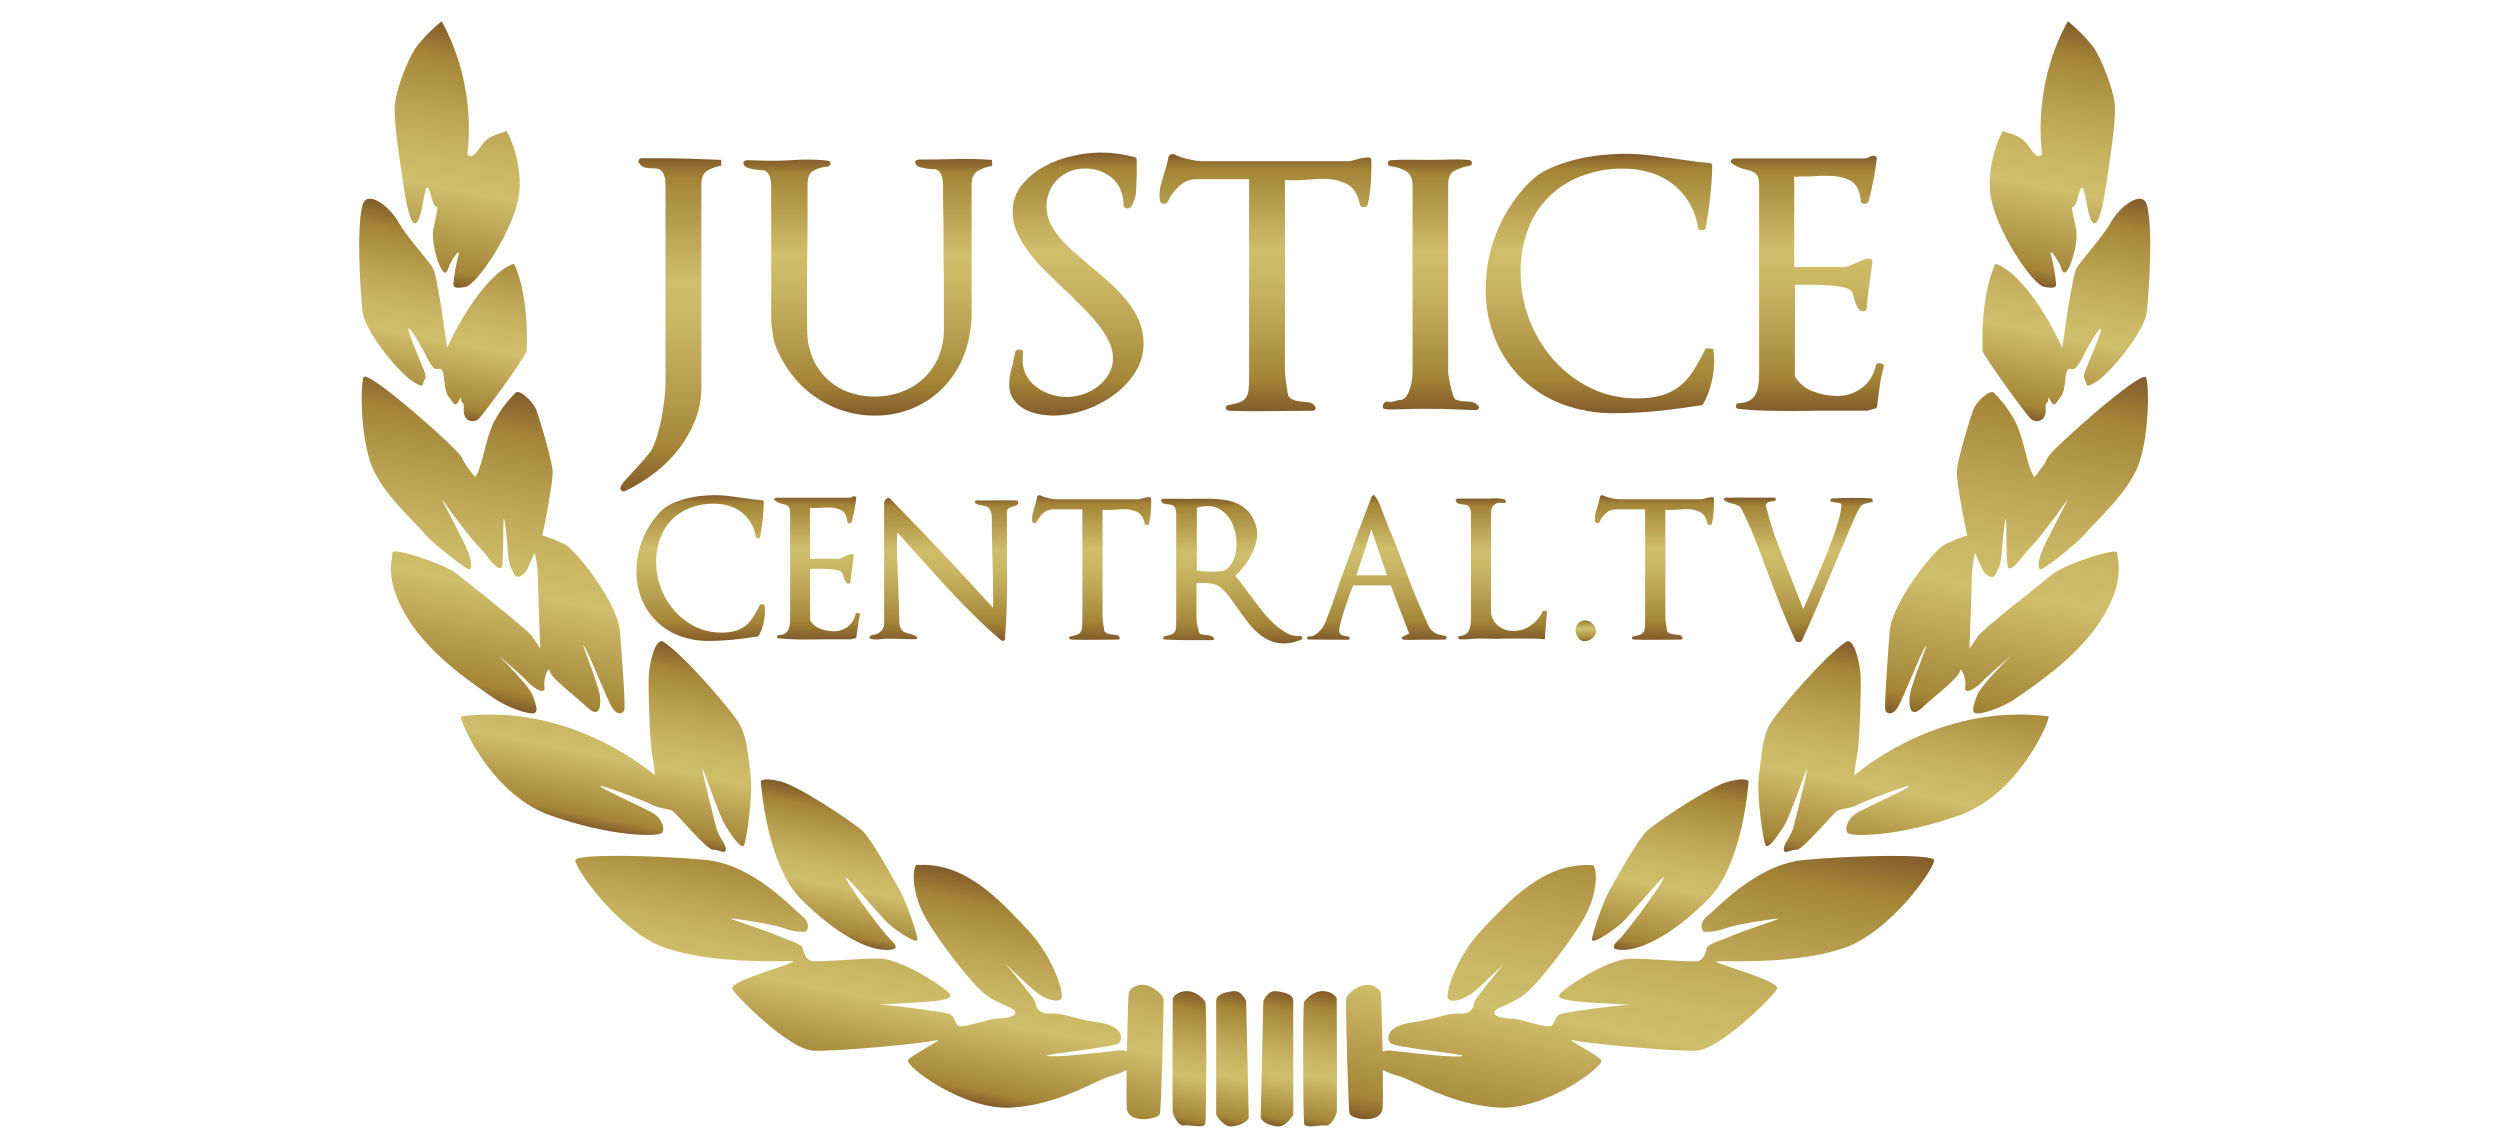 <svg width="201" height="91" viewBox="0 0 201 91" fill="none" xmlns="http://www.w3.org/2000/svg">
<path d="M56.839 13.738C56.539 13.93 56.39 14.307 56.39 14.869V31.094C56.395 32.008 56.229 32.914 55.899 33.767C55.571 34.602 55.126 35.387 54.577 36.098C54.017 36.819 53.366 37.466 52.64 38.02C51.913 38.576 51.132 39.058 50.31 39.46C50.259 39.495 50.199 39.512 50.137 39.51C50.076 39.508 50.017 39.486 49.969 39.447C49.922 39.417 49.889 39.371 49.877 39.317C49.864 39.263 49.873 39.207 49.901 39.159C49.937 39.015 50.087 38.799 50.35 38.519C50.614 38.238 50.9 37.922 51.214 37.578C51.433 37.341 51.646 37.092 51.87 36.828C52.093 36.565 52.251 36.36 52.361 36.215C52.553 35.85 52.708 35.466 52.823 35.07C52.973 34.577 53.096 34.076 53.191 33.569C53.287 33.042 53.365 32.533 53.423 32.043C53.473 31.636 53.5 31.226 53.505 30.816V14.9C53.515 14.642 53.483 14.384 53.409 14.136C53.363 13.985 53.284 13.845 53.178 13.727C53.094 13.64 52.984 13.583 52.865 13.563C52.742 13.545 52.619 13.536 52.496 13.536C52.28 13.539 52.065 13.516 51.855 13.468C51.755 13.442 51.661 13.395 51.58 13.332C51.498 13.269 51.429 13.19 51.379 13.1C51.352 13.062 51.337 13.018 51.334 12.973C51.332 12.927 51.342 12.882 51.364 12.842C51.396 12.797 51.44 12.761 51.491 12.739C51.541 12.717 51.597 12.71 51.652 12.718H52.928C53.765 12.718 54.605 12.732 55.449 12.76C56.293 12.788 57.134 12.819 57.972 12.855L58 13.319C57.59 13.384 57.196 13.527 56.839 13.738Z" fill="url(#paint0_linear_2048_37948)"/>
<path d="M78.596 13.756C78.278 13.956 78.119 14.319 78.118 14.846V25.152C78.126 26.248 77.942 27.337 77.574 28.369C77.228 29.337 76.696 30.226 76.005 30.987C75.313 31.74 74.474 32.343 73.539 32.758C72.516 33.207 71.409 33.43 70.293 33.413C69.408 33.417 68.528 33.274 67.689 32.99C66.051 32.44 64.619 31.404 63.584 30.019C63.059 29.325 62.637 28.558 62.33 27.743C62.279 27.62 62.242 27.492 62.22 27.361C62.184 27.18 62.153 26.988 62.125 26.785C62.098 26.582 62.071 26.399 62.043 26.227C62.021 26.105 62.008 25.982 62.003 25.858V15.035C62.004 14.758 61.968 14.483 61.894 14.217C61.864 14.099 61.807 13.99 61.726 13.9C61.645 13.809 61.544 13.74 61.43 13.698C61.377 13.681 61.322 13.676 61.267 13.685C61.185 13.693 61.102 13.688 61.021 13.671C60.754 13.651 60.489 13.606 60.23 13.534C59.958 13.462 59.798 13.325 59.767 13.125C59.758 13.091 59.761 13.054 59.776 13.022C59.791 12.99 59.817 12.964 59.849 12.948C59.922 12.903 60.007 12.879 60.093 12.88L61.13 12.908C62.021 12.944 62.913 12.931 63.801 12.867C64.701 12.803 65.604 12.817 66.501 12.908C66.683 12.927 66.774 13.007 66.774 13.153C66.774 13.298 66.683 13.38 66.501 13.399C66.096 13.428 65.702 13.55 65.35 13.753C65.061 13.935 64.928 14.299 64.928 14.843V17.771C64.928 18.731 64.918 19.703 64.9 20.688C64.882 21.673 64.877 22.646 64.886 23.606C64.894 24.566 64.899 25.538 64.9 26.523C64.89 27.277 65.03 28.025 65.312 28.723C65.571 29.358 65.955 29.933 66.442 30.414C66.933 30.893 67.518 31.264 68.16 31.504C69.57 32.019 71.117 32.015 72.524 31.491C73.181 31.243 73.783 30.868 74.295 30.387C74.802 29.903 75.202 29.318 75.467 28.669C75.757 27.96 75.9 27.2 75.89 26.434V23.544C75.89 22.599 75.881 21.645 75.863 20.681V19.317C75.863 18.828 75.858 18.332 75.849 17.831C75.839 17.33 75.831 16.835 75.824 16.347V14.956C75.826 14.679 75.789 14.404 75.715 14.138C75.686 14.02 75.629 13.911 75.548 13.82C75.467 13.73 75.365 13.661 75.251 13.619C75.198 13.602 75.143 13.598 75.088 13.606C75.006 13.614 74.923 13.609 74.842 13.592C74.576 13.572 74.311 13.531 74.052 13.469C73.779 13.406 73.619 13.275 73.588 13.075C73.579 13.04 73.582 13.004 73.597 12.971C73.612 12.938 73.638 12.912 73.67 12.896C73.744 12.851 73.829 12.827 73.916 12.829C74.897 12.829 75.869 12.815 76.832 12.788C77.805 12.761 78.779 12.784 79.75 12.856L79.777 13.347C79.359 13.401 78.957 13.54 78.596 13.756Z" fill="url(#paint1_linear_2048_37948)"/>
<path d="M91.247 29.977C90.78 30.69 90.183 31.31 89.487 31.804C88.771 32.316 87.981 32.716 87.143 32.989C86.355 33.26 85.528 33.403 84.695 33.412C84.292 33.41 83.891 33.369 83.496 33.29C83.093 33.215 82.704 33.077 82.344 32.881C81.999 32.693 81.703 32.426 81.48 32.103C81.245 31.748 81.126 31.329 81.14 30.904C81.138 30.629 81.166 30.355 81.222 30.086C81.276 29.831 81.34 29.578 81.412 29.323C81.448 29.123 81.484 28.937 81.521 28.764C81.559 28.591 81.593 28.433 81.631 28.286C81.638 28.254 81.653 28.224 81.674 28.199C81.696 28.174 81.723 28.154 81.753 28.142C81.818 28.114 81.887 28.101 81.958 28.102C82.034 28.098 82.109 28.117 82.175 28.156C82.202 28.174 82.223 28.198 82.238 28.227C82.252 28.255 82.259 28.287 82.257 28.319L82.23 28.751C82.187 29.204 82.267 29.661 82.462 30.073C82.651 30.462 82.926 30.803 83.267 31.07C83.618 31.345 84.014 31.557 84.439 31.696C84.878 31.842 85.338 31.915 85.801 31.913C86.693 31.903 87.558 31.607 88.269 31.07C88.62 30.8 88.916 30.467 89.142 30.087C89.37 29.699 89.487 29.256 89.482 28.806C89.478 28.332 89.366 27.866 89.155 27.442C88.918 26.961 88.628 26.509 88.291 26.093C87.912 25.621 87.507 25.17 87.077 24.744L85.687 23.352V23.386C85.158 22.878 84.635 22.369 84.119 21.859C83.623 21.376 83.162 20.856 82.742 20.305C82.362 19.811 82.037 19.276 81.775 18.71C81.535 18.189 81.414 17.622 81.418 17.05C81.396 16.267 81.651 15.503 82.138 14.89C82.629 14.282 83.236 13.777 83.923 13.403C84.641 13.007 85.412 12.716 86.213 12.54C86.955 12.367 87.714 12.275 88.477 12.266C89.388 12.259 90.296 12.379 91.175 12.622C91.236 12.628 91.291 12.656 91.332 12.701C91.373 12.747 91.395 12.806 91.394 12.866V13.848C91.394 14.338 91.375 14.844 91.339 15.36C91.322 15.825 91.172 16.275 90.907 16.657C90.861 16.701 90.804 16.733 90.742 16.747C90.679 16.762 90.614 16.759 90.553 16.738C90.409 16.701 90.334 16.62 90.334 16.492C90.34 16.072 90.261 15.655 90.102 15.265C89.953 14.91 89.725 14.593 89.436 14.338C89.142 14.084 88.805 13.885 88.441 13.752C88.051 13.613 87.64 13.544 87.227 13.547C86.821 13.545 86.418 13.62 86.04 13.766C85.674 13.907 85.341 14.12 85.059 14.393C84.762 14.681 84.527 15.027 84.37 15.41C84.212 15.793 84.135 16.204 84.144 16.618C84.142 17.08 84.245 17.537 84.445 17.954C84.657 18.392 84.927 18.8 85.248 19.166C85.6 19.572 85.983 19.951 86.393 20.298C86.821 20.662 87.253 21.035 87.689 21.416C88.216 21.852 88.734 22.298 89.243 22.752C89.736 23.191 90.192 23.669 90.606 24.183C90.997 24.67 91.323 25.206 91.574 25.777C91.821 26.355 91.946 26.977 91.941 27.605C91.95 28.447 91.708 29.272 91.247 29.977Z" fill="url(#paint2_linear_2048_37948)"/>
<path d="M110.194 14.995C110.15 15.486 110.073 15.974 109.962 16.454C109.926 16.582 109.818 16.646 109.635 16.646C109.571 16.656 109.505 16.642 109.45 16.606C109.394 16.571 109.354 16.517 109.336 16.454C109.172 15.619 108.822 15.065 108.286 14.791C107.678 14.503 107.009 14.363 106.336 14.382C106.136 14.382 105.955 14.382 105.791 14.396C105.626 14.411 105.455 14.419 105.274 14.437C105.092 14.454 104.922 14.468 104.713 14.478C104.505 14.489 104.328 14.491 104.182 14.491H103.718C103.582 14.492 103.445 14.483 103.309 14.464V29.95C103.309 30.005 103.324 30.137 103.351 30.346C103.379 30.555 103.406 30.768 103.433 30.987C103.461 31.206 103.491 31.404 103.528 31.586C103.543 31.688 103.572 31.788 103.616 31.882C103.761 32.043 103.951 32.157 104.161 32.209C104.342 32.246 104.515 32.273 104.679 32.291C104.898 32.304 105.117 32.331 105.333 32.372C105.422 32.39 105.505 32.429 105.576 32.486C105.648 32.543 105.704 32.616 105.742 32.699C105.768 32.731 105.783 32.773 105.783 32.815C105.783 32.857 105.768 32.898 105.742 32.931C105.706 32.966 105.664 32.993 105.616 33.01C105.569 33.026 105.519 33.032 105.469 33.027C104.361 33.027 103.257 33.036 102.157 33.054C101.058 33.073 99.954 33.064 98.846 33.027C98.664 33.008 98.558 32.936 98.546 32.808C98.534 32.68 98.609 32.599 98.791 32.563C99.097 32.511 99.398 32.434 99.691 32.332C99.89 32.265 100.062 32.135 100.182 31.963C100.3 31.774 100.37 31.559 100.386 31.337C100.417 30.992 100.431 30.646 100.427 30.3V14.409H96.194C95.675 14.406 95.176 14.607 94.803 14.968C94.414 15.326 94.099 15.757 93.876 16.237C93.846 16.291 93.8 16.334 93.744 16.36C93.687 16.386 93.624 16.393 93.564 16.381C93.499 16.385 93.436 16.367 93.383 16.33C93.331 16.293 93.293 16.238 93.275 16.176C93.257 16.104 93.244 16.032 93.234 15.972C93.224 15.895 93.22 15.817 93.221 15.74C93.227 15.375 93.282 15.013 93.385 14.663C93.493 14.273 93.611 13.877 93.739 13.478C93.79 13.326 93.831 13.171 93.862 13.014C93.888 12.869 93.92 12.725 93.957 12.582C93.974 12.538 94.001 12.499 94.037 12.468C94.072 12.437 94.115 12.415 94.161 12.405C94.256 12.377 94.357 12.381 94.449 12.418C94.594 12.507 94.75 12.576 94.913 12.622C95.113 12.686 95.326 12.745 95.554 12.799C95.769 12.852 95.987 12.893 96.207 12.922C96.366 12.945 96.525 12.959 96.685 12.963H108.349C108.493 12.958 108.635 12.935 108.773 12.894L109.25 12.772C109.35 12.734 109.455 12.711 109.562 12.704C109.667 12.697 109.772 12.684 109.876 12.664C109.963 12.645 110.054 12.654 110.135 12.691C110.173 12.706 110.205 12.732 110.227 12.766C110.249 12.801 110.26 12.841 110.258 12.882V13.482C110.26 13.991 110.239 14.495 110.194 14.995Z" fill="url(#paint3_linear_2048_37948)"/>
<path d="M118.891 32.853C118.859 32.898 118.815 32.933 118.764 32.954C118.714 32.976 118.658 32.983 118.603 32.975C118.129 32.957 117.703 32.94 117.322 32.921C116.94 32.902 116.512 32.889 116.04 32.88C115.568 32.872 115.087 32.866 114.6 32.866C113.799 32.866 113.076 32.88 112.431 32.908C111.786 32.934 111.4 32.921 111.279 32.866C111.247 32.853 111.219 32.83 111.199 32.801C111.18 32.772 111.169 32.737 111.17 32.702C111.17 32.626 111.189 32.551 111.225 32.484C111.262 32.411 111.319 32.35 111.389 32.307C111.42 32.285 111.457 32.273 111.496 32.27C111.534 32.268 111.572 32.276 111.606 32.294C111.775 32.326 111.949 32.312 112.11 32.253C112.258 32.209 112.408 32.177 112.561 32.157C112.659 32.158 112.755 32.133 112.841 32.085C112.927 32.037 112.999 31.969 113.051 31.885C113.188 31.684 113.294 31.463 113.365 31.23C113.446 30.977 113.501 30.717 113.529 30.453C113.553 30.231 113.567 30.009 113.569 29.786V14.899C113.569 14.353 113.396 13.977 113.051 13.767C112.675 13.548 112.256 13.414 111.824 13.373C111.661 13.354 111.579 13.273 111.579 13.126C111.579 12.979 111.661 12.9 111.824 12.882C112.351 12.846 112.873 12.831 113.392 12.841C113.91 12.851 114.433 12.854 114.96 12.854C115.487 12.854 115.978 12.846 116.486 12.827C117.004 12.809 117.523 12.819 118.04 12.854C118.222 12.873 118.328 12.949 118.341 13.086C118.354 13.223 118.276 13.309 118.095 13.345C117.675 13.412 117.269 13.55 116.895 13.754C116.585 13.936 116.431 14.308 116.432 14.872V29.894C116.439 30.045 116.457 30.196 116.486 30.345C116.522 30.553 116.569 30.777 116.623 31.013C116.678 31.249 116.736 31.472 116.8 31.681C116.837 31.83 116.897 31.972 116.977 32.103C117.093 32.147 117.211 32.184 117.332 32.212C117.447 32.244 117.566 32.263 117.686 32.267C117.887 32.267 118.087 32.28 118.286 32.307C118.495 32.34 118.687 32.441 118.831 32.595C118.916 32.685 118.936 32.772 118.891 32.853Z" fill="url(#paint4_linear_2048_37948)"/>
<path d="M137.6 30.767C137.461 31.357 137.243 31.925 136.953 32.458C136.929 32.501 136.893 32.536 136.85 32.56C136.807 32.585 136.758 32.596 136.709 32.594C135.562 32.776 134.413 32.926 133.26 33.044C132.096 33.162 130.926 33.221 129.756 33.221C128.347 33.236 126.946 32.992 125.625 32.501C124.413 32.055 123.307 31.361 122.378 30.464C121.448 29.568 120.716 28.488 120.226 27.292C119.696 26 119.432 24.614 119.45 23.217C119.453 20.012 120.716 16.938 122.967 14.656C123.42 14.195 123.958 13.824 124.551 13.565C125.2 13.27 125.875 13.033 126.567 12.856C127.27 12.676 127.986 12.549 128.708 12.475C129.425 12.403 130.074 12.366 130.656 12.365C131.322 12.365 131.987 12.406 132.648 12.488C133.301 12.569 133.947 12.656 134.583 12.747C135.055 12.82 135.528 12.888 136 12.951C136.472 13.016 136.936 13.065 137.391 13.095C137.573 13.095 137.663 13.177 137.663 13.342C137.646 14.179 137.592 15.01 137.501 15.836C137.409 16.661 137.291 17.484 137.146 18.304C137.129 18.375 137.086 18.437 137.025 18.477C136.964 18.518 136.89 18.534 136.818 18.521C136.75 18.529 136.681 18.511 136.626 18.471C136.57 18.431 136.532 18.371 136.518 18.304C136.41 17.576 136.16 16.876 135.783 16.245C135.433 15.671 134.98 15.167 134.446 14.758C133.906 14.353 133.296 14.049 132.648 13.86C131.946 13.655 131.219 13.554 130.488 13.559C129.329 13.546 128.179 13.753 127.098 14.17C126.128 14.544 125.245 15.114 124.506 15.846C123.771 16.59 123.204 17.482 122.843 18.464C122.44 19.559 122.241 20.718 122.257 21.885C122.257 24.473 123.196 26.972 124.9 28.919C125.73 29.859 126.735 30.628 127.86 31.182C129.024 31.752 130.307 32.042 131.604 32.027C132.28 32.04 132.955 31.958 133.608 31.782C134.139 31.631 134.635 31.376 135.067 31.032C135.503 30.675 135.876 30.247 136.17 29.765C136.525 29.192 136.851 28.6 137.145 27.994L137.744 28.048C137.799 28.364 137.827 28.683 137.826 29.003C137.82 29.598 137.744 30.19 137.6 30.767Z" fill="url(#paint5_linear_2048_37948)"/>
<path d="M151.173 30.73C151.108 31.163 151.049 31.595 150.996 32.026L150.914 32.682C150.899 32.741 150.863 32.793 150.813 32.828C150.763 32.862 150.702 32.878 150.641 32.872L150.15 33.016H146.694C146.277 33.016 145.858 33.016 145.44 33.029C145.022 33.042 144.605 33.043 144.186 33.043C143.423 33.043 142.669 33.034 141.924 33.016C141.179 32.998 140.479 32.95 139.824 32.872C139.643 32.872 139.556 32.795 139.565 32.64C139.573 32.484 139.67 32.408 139.853 32.408C140.143 32.405 140.429 32.33 140.684 32.191C140.89 32.067 141.056 31.887 141.162 31.672C141.276 31.436 141.349 31.183 141.379 30.922C141.416 30.628 141.435 30.332 141.434 30.036V14.846C141.441 14.65 141.413 14.455 141.352 14.27C141.306 14.138 141.226 14.02 141.12 13.928C141.024 13.848 140.913 13.788 140.793 13.751L140.426 13.642C140.229 13.607 140.036 13.553 139.85 13.479C139.657 13.4 139.474 13.299 139.304 13.178C139.16 13.106 139.114 13.015 139.169 12.906C139.196 12.852 139.24 12.807 139.293 12.778C139.347 12.748 139.408 12.736 139.468 12.742H149.937C150.114 12.718 150.282 12.653 150.428 12.552C150.54 12.515 150.661 12.52 150.77 12.565C150.812 12.578 150.848 12.606 150.87 12.643C150.893 12.681 150.901 12.726 150.892 12.769C150.837 13.279 150.76 13.788 150.66 14.297C150.56 14.806 150.456 15.296 150.346 15.769C150.327 15.842 150.31 15.906 150.291 15.959C150.269 16.031 150.252 16.104 150.238 16.178C150.221 16.249 150.178 16.311 150.117 16.351C150.056 16.392 149.982 16.407 149.91 16.395C149.728 16.395 149.622 16.323 149.61 16.178C149.537 15.341 149.26 14.793 148.779 14.527C148.298 14.263 147.684 14.133 146.939 14.133H146.475C146.311 14.133 146.147 14.142 145.984 14.16C145.793 14.179 145.601 14.188 145.408 14.188H144.832C144.736 14.181 144.638 14.191 144.544 14.215C144.448 14.23 144.349 14.22 144.256 14.188V21.471H148.264C148.404 21.46 148.542 21.428 148.673 21.376C148.86 21.311 149.042 21.233 149.219 21.144C149.419 21.054 149.596 20.976 149.75 20.913C149.872 20.861 149.999 20.821 150.129 20.794C150.232 20.775 150.339 20.794 150.428 20.849C150.468 20.868 150.501 20.899 150.521 20.939C150.541 20.978 150.547 21.023 150.538 21.067C150.5 21.339 150.464 21.617 150.428 21.898C150.392 22.178 150.355 22.458 150.319 22.73C150.211 23.402 150.13 24.093 150.074 24.802C150.074 24.911 150.009 24.983 149.882 25.019C149.822 25.038 149.757 25.04 149.695 25.026C149.632 25.012 149.575 24.982 149.528 24.939C149.418 24.829 149.33 24.699 149.269 24.556C149.206 24.412 149.155 24.284 149.125 24.174C149.07 24.011 149.02 23.847 148.981 23.684C148.951 23.548 148.88 23.424 148.777 23.329C148.667 23.221 148.44 23.135 148.095 23.071C147.721 23.003 147.343 22.958 146.964 22.934C146.555 22.906 146.15 22.893 145.751 22.894H144.311V30.254C144.638 30.818 145.155 31.249 145.77 31.468C146.366 31.704 147.001 31.829 147.642 31.836C148.369 31.854 149.082 31.633 149.672 31.209C150.248 30.791 150.635 30.173 150.831 29.355C150.838 29.322 150.855 29.291 150.879 29.266C150.904 29.242 150.935 29.225 150.968 29.218C151.039 29.201 151.113 29.196 151.186 29.206C151.259 29.215 151.33 29.243 151.39 29.286C151.419 29.304 151.442 29.331 151.454 29.363C151.467 29.395 151.468 29.43 151.459 29.463C151.341 29.88 151.245 30.303 151.173 30.73Z" fill="url(#paint6_linear_2048_37948)"/>
<path d="M61.373 50.151C61.296 50.483 61.175 50.802 61.013 51.1C60.999 51.126 60.978 51.148 60.953 51.161C60.927 51.175 60.898 51.181 60.868 51.178C60.225 51.281 59.579 51.365 58.93 51.43C58.276 51.496 57.618 51.53 56.96 51.529C56.168 51.537 55.381 51.4 54.639 51.123C53.958 50.873 53.336 50.484 52.813 49.98C52.291 49.476 51.879 48.869 51.603 48.197C51.307 47.47 51.16 46.69 51.172 45.905C51.176 44.105 51.886 42.379 53.15 41.098C53.405 40.839 53.706 40.631 54.039 40.484C54.404 40.319 54.784 40.186 55.173 40.087C55.568 39.985 55.97 39.913 56.376 39.873C56.74 39.833 57.106 39.812 57.473 39.81C57.846 39.81 58.22 39.833 58.59 39.88C58.959 39.926 59.322 39.974 59.679 40.024C59.946 40.065 60.21 40.103 60.477 40.139C60.743 40.175 61.002 40.202 61.257 40.224C61.36 40.224 61.411 40.27 61.411 40.368C61.401 40.839 61.37 41.305 61.319 41.77C61.269 42.236 61.201 42.698 61.12 43.157C61.111 43.197 61.086 43.232 61.052 43.255C61.018 43.277 60.977 43.287 60.936 43.281C60.898 43.285 60.859 43.275 60.828 43.252C60.797 43.229 60.775 43.195 60.768 43.157C60.706 42.75 60.565 42.358 60.353 42.005C60.157 41.682 59.903 41.399 59.603 41.17C59.3 40.942 58.959 40.771 58.595 40.664C58.202 40.55 57.794 40.492 57.385 40.495C56.733 40.485 56.085 40.6 55.476 40.833C54.931 41.043 54.435 41.364 54.02 41.775C53.608 42.194 53.289 42.695 53.085 43.246C52.858 43.862 52.747 44.514 52.755 45.17C52.754 45.895 52.886 46.613 53.143 47.29C53.394 47.96 53.765 48.578 54.239 49.114C54.705 49.642 55.269 50.075 55.901 50.386C56.557 50.707 57.279 50.869 58.009 50.861C58.389 50.867 58.768 50.818 59.135 50.717C59.434 50.633 59.712 50.49 59.956 50.297C60.201 50.093 60.411 49.85 60.576 49.577C60.775 49.254 60.956 48.922 61.12 48.58L61.458 48.61C61.488 48.788 61.504 48.968 61.504 49.148C61.5 49.486 61.456 49.823 61.373 50.151Z" fill="url(#paint7_linear_2048_37948)"/>
<path d="M69.005 50.128C68.969 50.367 68.936 50.61 68.906 50.848L68.86 51.217C68.851 51.25 68.831 51.279 68.802 51.298C68.774 51.318 68.74 51.327 68.706 51.323L68.431 51.4H66.484C66.249 51.4 66.013 51.4 65.778 51.408C65.543 51.417 65.309 51.415 65.074 51.415C64.642 51.415 64.22 51.415 63.801 51.4C63.382 51.384 62.989 51.365 62.622 51.323C62.519 51.323 62.478 51.28 62.478 51.194C62.478 51.107 62.535 51.062 62.638 51.062C62.801 51.061 62.962 51.019 63.105 50.94C63.221 50.872 63.314 50.772 63.373 50.652C63.438 50.52 63.479 50.377 63.496 50.23C63.517 50.065 63.527 49.898 63.527 49.732V41.2C63.531 41.09 63.515 40.981 63.481 40.877C63.455 40.803 63.41 40.737 63.35 40.686C63.297 40.641 63.234 40.607 63.167 40.587L62.96 40.525C62.85 40.505 62.742 40.475 62.638 40.434C62.529 40.389 62.427 40.332 62.331 40.265C62.25 40.224 62.224 40.173 62.254 40.111C62.27 40.081 62.295 40.056 62.325 40.04C62.355 40.023 62.389 40.016 62.423 40.019H68.307C68.406 40.006 68.501 39.969 68.583 39.913C68.646 39.892 68.714 39.894 68.775 39.92C68.799 39.927 68.819 39.943 68.832 39.964C68.845 39.985 68.849 40.011 68.844 40.035C68.814 40.323 68.769 40.611 68.714 40.899C68.66 41.187 68.599 41.461 68.537 41.727C68.527 41.767 68.517 41.803 68.507 41.834C68.494 41.873 68.484 41.914 68.477 41.956C68.466 41.995 68.442 42.03 68.408 42.052C68.374 42.075 68.333 42.084 68.292 42.078C68.19 42.078 68.134 42.038 68.124 41.956C68.083 41.486 67.927 41.177 67.656 41.029C67.335 40.87 66.98 40.794 66.622 40.807H66.361C66.269 40.807 66.177 40.812 66.085 40.823C65.983 40.833 65.876 40.837 65.764 40.837H65.441C65.387 40.834 65.332 40.839 65.28 40.853C65.226 40.862 65.171 40.856 65.12 40.837V44.929H67.372C67.451 44.924 67.529 44.906 67.603 44.876C67.708 44.839 67.81 44.795 67.909 44.745C68.022 44.694 68.121 44.651 68.207 44.616C68.274 44.586 68.344 44.563 68.415 44.547C68.473 44.536 68.533 44.547 68.583 44.577C68.606 44.587 68.624 44.605 68.636 44.628C68.647 44.65 68.65 44.676 68.645 44.701C68.624 44.853 68.603 45.009 68.583 45.167C68.563 45.325 68.543 45.481 68.521 45.635C68.461 46.012 68.413 46.401 68.377 46.8C68.377 46.83 68.366 46.859 68.346 46.881C68.326 46.904 68.299 46.918 68.269 46.922C68.235 46.933 68.199 46.934 68.164 46.926C68.129 46.917 68.097 46.901 68.071 46.876C68.009 46.815 67.96 46.742 67.927 46.662C67.891 46.58 67.862 46.508 67.842 46.447C67.811 46.355 67.783 46.263 67.758 46.171C67.741 46.094 67.701 46.025 67.643 45.972C67.531 45.891 67.398 45.841 67.26 45.828C67.049 45.79 66.837 45.764 66.623 45.752C66.393 45.736 66.165 45.729 65.941 45.729H65.129V49.866C65.313 50.183 65.604 50.425 65.95 50.548C66.284 50.681 66.64 50.752 66.999 50.756C67.408 50.765 67.809 50.641 68.141 50.403C68.477 50.145 68.708 49.775 68.792 49.36C68.796 49.342 68.805 49.325 68.819 49.311C68.832 49.297 68.85 49.288 68.868 49.284C68.909 49.276 68.95 49.276 68.991 49.284C69.033 49.289 69.072 49.305 69.106 49.33C69.123 49.34 69.135 49.355 69.143 49.373C69.15 49.391 69.15 49.411 69.145 49.429C69.086 49.66 69.039 49.893 69.005 50.128Z" fill="url(#paint8_linear_2048_37948)"/>
<path d="M81.772 40.586C81.743 40.613 81.71 40.634 81.673 40.648C81.509 40.699 81.348 40.755 81.189 40.817C81.116 40.841 81.053 40.888 81.01 40.952C80.967 41.015 80.947 41.092 80.952 41.168C80.952 42.876 80.959 44.582 80.975 46.287C80.99 47.992 80.931 49.694 80.799 51.392C80.795 51.422 80.782 51.45 80.761 51.472C80.74 51.494 80.713 51.509 80.684 51.515C80.652 51.525 80.618 51.527 80.585 51.522C80.551 51.517 80.52 51.504 80.492 51.484C79.838 50.931 79.192 50.344 78.554 49.722C77.916 49.1 77.287 48.458 76.668 47.798C76.049 47.138 75.439 46.474 74.836 45.805C74.233 45.136 73.641 44.479 73.059 43.834C72.885 43.631 72.736 43.461 72.614 43.328C72.492 43.196 72.339 43.027 72.155 42.823C72.125 43.103 72.11 43.384 72.109 43.665C72.109 44.176 72.119 44.683 72.139 45.183C72.159 45.683 72.179 46.191 72.201 46.685C72.222 47.179 72.241 47.72 72.261 48.226C72.281 48.731 72.293 49.234 72.293 49.751C72.288 49.944 72.308 50.138 72.353 50.327C72.383 50.449 72.438 50.563 72.515 50.664C72.577 50.743 72.659 50.804 72.752 50.841C72.842 50.876 72.934 50.904 73.029 50.924C73.135 50.947 73.24 50.975 73.343 51.009C73.459 51.05 73.569 51.104 73.672 51.17C73.743 51.211 73.763 51.26 73.733 51.314C73.716 51.343 73.691 51.366 73.661 51.381C73.631 51.396 73.598 51.402 73.564 51.398L71.618 51.352C71.346 51.342 71.075 51.355 70.805 51.391C70.545 51.428 70.281 51.42 70.023 51.368C69.933 51.348 69.894 51.301 69.91 51.224C69.918 51.186 69.938 51.152 69.966 51.126C69.995 51.1 70.031 51.084 70.07 51.08L70.284 51.034C70.504 50.992 70.706 50.883 70.86 50.72C71.014 50.55 71.094 50.327 71.083 50.099V40.451C71.081 40.377 71.102 40.305 71.144 40.244C71.19 40.181 71.242 40.122 71.298 40.068C71.332 40.038 71.375 40.022 71.42 40.022C71.465 40.022 71.509 40.038 71.543 40.068C74.373 42.959 77.137 45.892 79.834 48.865C79.834 48.783 79.837 48.704 79.843 48.627C79.843 48.551 79.85 48.472 79.85 48.39C79.85 47.267 79.832 46.148 79.797 45.033C79.761 43.919 79.743 42.8 79.742 41.676C79.75 41.49 79.724 41.303 79.666 41.125C79.627 41.011 79.561 40.909 79.474 40.827C79.403 40.763 79.316 40.718 79.222 40.696L78.946 40.635C78.833 40.614 78.734 40.594 78.646 40.573C78.566 40.557 78.493 40.514 78.44 40.451C78.378 40.411 78.361 40.365 78.386 40.307C78.402 40.28 78.426 40.259 78.455 40.245C78.484 40.231 78.516 40.227 78.547 40.231H79.651C80.008 40.231 80.371 40.228 80.739 40.224C81.107 40.224 81.474 40.224 81.843 40.247L81.872 40.522C81.835 40.538 81.802 40.559 81.772 40.586Z" fill="url(#paint9_linear_2048_37948)"/>
<path d="M92.516 41.284C92.491 41.561 92.447 41.835 92.384 42.106C92.364 42.177 92.302 42.213 92.201 42.213C92.165 42.218 92.127 42.21 92.096 42.191C92.065 42.171 92.042 42.141 92.031 42.106C91.94 41.635 91.743 41.324 91.442 41.17C91.1 41.009 90.724 40.93 90.346 40.941C90.234 40.941 90.132 40.941 90.039 40.948C89.947 40.956 89.849 40.961 89.751 40.971C89.653 40.981 89.554 40.99 89.436 40.994C89.318 40.999 89.22 41.002 89.138 41.002H88.877C88.8 41.002 88.723 40.997 88.647 40.987V49.692C88.647 49.724 88.656 49.797 88.67 49.915C88.684 50.033 88.702 50.153 88.716 50.275C88.73 50.398 88.749 50.51 88.769 50.612C88.777 50.67 88.793 50.727 88.815 50.781C88.898 50.871 89.004 50.935 89.122 50.965C89.224 50.985 89.322 51.001 89.41 51.011C89.534 51.019 89.657 51.033 89.779 51.056C89.829 51.066 89.876 51.088 89.916 51.12C89.956 51.152 89.988 51.193 90.009 51.24C90.024 51.259 90.032 51.282 90.032 51.306C90.032 51.329 90.024 51.352 90.009 51.371C89.989 51.391 89.965 51.406 89.938 51.415C89.911 51.424 89.883 51.427 89.855 51.424C89.232 51.424 88.611 51.43 87.993 51.44C87.375 51.451 86.754 51.446 86.131 51.424C86.029 51.414 85.973 51.374 85.963 51.302C85.953 51.23 85.997 51.184 86.1 51.158C86.272 51.129 86.441 51.085 86.606 51.028C86.718 50.991 86.814 50.918 86.882 50.821C86.948 50.715 86.987 50.593 86.997 50.468C87.014 50.277 87.022 50.084 87.02 49.892V40.954H84.644C84.352 40.952 84.071 41.066 83.862 41.27C83.643 41.47 83.466 41.713 83.342 41.982C83.325 42.013 83.299 42.038 83.267 42.052C83.235 42.067 83.199 42.072 83.165 42.066C83.129 42.068 83.093 42.057 83.064 42.037C83.035 42.016 83.013 41.985 83.004 41.951C82.993 41.91 82.986 41.871 82.981 41.835C82.978 41.792 82.978 41.749 82.981 41.706C82.983 41.501 83.014 41.297 83.073 41.101C83.135 40.881 83.201 40.659 83.271 40.434C83.301 40.349 83.324 40.262 83.341 40.174C83.356 40.092 83.374 40.01 83.395 39.927C83.405 39.903 83.42 39.881 83.44 39.864C83.46 39.846 83.483 39.834 83.509 39.828C83.562 39.813 83.619 39.816 83.67 39.835C83.751 39.886 83.839 39.925 83.931 39.95C84.043 39.986 84.163 40.02 84.291 40.051C84.412 40.081 84.535 40.103 84.659 40.119C84.748 40.132 84.838 40.14 84.927 40.142H91.487C91.567 40.14 91.647 40.127 91.724 40.105L91.993 40.035C92.05 40.014 92.109 40.001 92.169 39.996C92.228 39.993 92.287 39.985 92.345 39.974C92.393 39.964 92.444 39.969 92.489 39.989C92.51 39.998 92.528 40.012 92.541 40.031C92.553 40.05 92.559 40.073 92.558 40.096V40.434C92.555 40.719 92.541 41.003 92.516 41.284Z" fill="url(#paint10_linear_2048_37948)"/>
<path d="M103.988 51.638C103.733 51.7 103.471 51.73 103.208 51.73C102.811 51.735 102.418 51.654 102.056 51.492C101.71 51.331 101.389 51.12 101.105 50.865C100.807 50.597 100.536 50.301 100.293 49.982C100.043 49.655 99.801 49.324 99.564 48.987C99.328 48.65 99.098 48.34 98.868 48.028C98.657 47.739 98.416 47.474 98.148 47.239C97.955 47.072 97.719 46.966 97.466 46.932C97.225 46.894 96.982 46.874 96.738 46.871H96.461C96.374 46.872 96.287 46.877 96.201 46.886V49.739C96.201 49.79 96.209 49.883 96.224 49.999C96.238 50.116 96.263 50.253 96.293 50.389C96.323 50.526 96.355 50.653 96.385 50.765C96.397 50.839 96.429 50.908 96.477 50.965C96.544 50.99 96.614 51.005 96.684 51.011C96.771 51.022 96.84 51.032 96.891 51.042C97.003 51.052 97.118 51.068 97.236 51.088C97.353 51.108 97.462 51.161 97.55 51.24C97.612 51.292 97.626 51.343 97.596 51.395C97.577 51.421 97.551 51.442 97.52 51.454C97.49 51.467 97.457 51.471 97.425 51.467H95.553C94.929 51.467 94.305 51.451 93.681 51.42C93.578 51.41 93.525 51.367 93.519 51.291C93.514 51.215 93.563 51.166 93.663 51.147C93.841 51.119 94.016 51.073 94.185 51.01C94.295 50.969 94.388 50.894 94.453 50.795C94.515 50.68 94.55 50.551 94.553 50.42C94.563 50.261 94.568 50.06 94.568 49.813V41.317C94.573 41.177 94.552 41.036 94.507 40.903C94.482 40.824 94.435 40.753 94.373 40.698C94.311 40.643 94.236 40.605 94.154 40.589C94.082 40.574 94.01 40.561 93.94 40.551C93.815 40.544 93.692 40.523 93.571 40.489C93.523 40.477 93.48 40.452 93.445 40.417C93.41 40.382 93.385 40.338 93.373 40.291C93.358 40.272 93.35 40.249 93.35 40.225C93.35 40.201 93.358 40.178 93.373 40.16C93.393 40.14 93.417 40.126 93.444 40.116C93.47 40.107 93.499 40.104 93.527 40.106H94.814C94.987 40.116 95.151 40.119 95.304 40.114C95.456 40.108 95.615 40.106 95.779 40.106C95.871 40.106 95.96 40.106 96.047 40.106C96.133 40.106 96.224 40.098 96.316 40.098H97.137C97.56 40.097 97.982 40.126 98.401 40.183C98.8 40.234 99.189 40.348 99.553 40.52C99.907 40.689 100.218 40.935 100.465 41.24C100.745 41.603 100.939 42.025 101.032 42.474C101.055 42.538 101.068 42.606 101.071 42.674C101.071 42.755 101.078 42.832 101.078 42.903C101.077 43.223 101.025 43.541 100.925 43.846C100.821 44.161 100.687 44.467 100.526 44.758C100.364 45.052 100.177 45.331 99.966 45.593C99.765 45.844 99.548 46.083 99.315 46.306C99.499 46.504 99.671 46.714 99.829 46.933C100.008 47.18 100.189 47.425 100.372 47.669C100.679 48.078 100.998 48.5 101.331 48.934C101.646 49.349 101.994 49.739 102.373 50.099C102.705 50.418 103.079 50.692 103.484 50.912C103.835 51.107 104.24 51.179 104.636 51.118L104.728 51.379C104.492 51.491 104.243 51.578 103.988 51.638ZM99.261 42.611C99.172 42.269 99.026 41.945 98.829 41.653C98.64 41.375 98.394 41.14 98.109 40.963C97.801 40.78 97.447 40.687 97.089 40.695C96.796 40.693 96.504 40.74 96.225 40.832V45.872C96.646 45.935 97.071 45.965 97.497 45.964C97.671 45.964 97.87 45.954 98.096 45.934C98.295 45.922 98.487 45.852 98.647 45.734C98.79 45.621 98.912 45.483 99.007 45.328C99.105 45.166 99.185 44.994 99.245 44.815C99.306 44.631 99.35 44.441 99.374 44.248C99.4 44.06 99.413 43.87 99.413 43.68C99.41 43.319 99.359 42.959 99.261 42.611Z" fill="url(#paint11_linear_2048_37948)"/>
<path d="M115.391 51.429C115.095 51.429 114.793 51.429 114.487 51.429C114.262 51.429 113.991 51.429 113.675 51.445C113.409 51.456 113.143 51.45 112.878 51.429C112.847 51.428 112.815 51.421 112.786 51.408C112.757 51.395 112.731 51.376 112.71 51.352C112.678 51.312 112.694 51.266 112.755 51.208L113.292 50.932C113.047 50.289 112.799 49.645 112.549 49.001C112.298 48.357 112.057 47.713 111.824 47.068H108.8C108.718 47.253 108.615 47.521 108.486 47.873C108.358 48.226 108.234 48.593 108.111 48.962C107.987 49.331 107.883 49.682 107.797 50.019C107.728 50.246 107.685 50.48 107.667 50.716C107.661 50.792 107.682 50.868 107.725 50.931C107.768 50.993 107.831 51.04 107.905 51.062C108.056 51.116 108.212 51.155 108.371 51.177C108.473 51.197 108.522 51.246 108.515 51.321C108.508 51.396 108.458 51.436 108.355 51.436L105.167 51.42C105.137 51.393 105.111 51.362 105.091 51.328C105.085 51.309 105.084 51.288 105.088 51.268C105.092 51.248 105.101 51.23 105.114 51.214C105.127 51.198 105.143 51.185 105.161 51.177C105.18 51.169 105.2 51.165 105.22 51.167L105.305 51.175C105.444 51.173 105.579 51.133 105.696 51.06C105.829 50.98 105.953 50.883 106.063 50.772C106.179 50.656 106.282 50.527 106.37 50.388C106.45 50.264 106.519 50.133 106.577 49.997C106.843 49.325 107.096 48.633 107.336 47.921C107.576 47.209 107.819 46.518 108.066 45.849C108.423 44.858 108.785 43.872 109.153 42.889C109.521 41.907 109.894 40.922 110.272 39.932C110.297 39.886 110.334 39.849 110.38 39.825C110.391 39.818 110.403 39.813 110.416 39.81C110.429 39.808 110.442 39.808 110.455 39.811C110.468 39.814 110.48 39.819 110.49 39.827C110.501 39.834 110.51 39.844 110.517 39.855C110.724 40.106 110.885 40.392 110.992 40.699C111.136 41.066 111.263 41.409 111.376 41.726C111.415 41.782 111.443 41.843 111.46 41.909C111.473 41.962 111.49 42.014 111.513 42.063C111.636 42.39 111.771 42.721 111.919 43.059C112.068 43.398 112.207 43.743 112.341 44.101L112.917 45.634C113.117 46.165 113.324 46.701 113.538 47.243C113.752 47.784 113.969 48.312 114.19 48.827C114.409 49.342 114.626 49.83 114.841 50.29C114.962 50.564 115.176 50.787 115.446 50.919C115.708 51.042 115.992 51.115 116.281 51.133V51.409C115.985 51.429 115.689 51.435 115.391 51.429ZM110.258 42.563C110.054 43.207 109.856 43.822 109.664 44.409C109.472 44.995 109.265 45.611 109.044 46.255H111.51L110.258 42.563Z" fill="url(#paint12_linear_2048_37948)"/>
<path d="M124.365 49.383C124.359 49.431 124.357 49.479 124.357 49.527C124.316 49.905 124.285 50.245 124.265 50.547C124.245 50.848 124.225 51.132 124.203 51.398C123.897 51.366 123.593 51.348 123.292 51.344C122.989 51.344 122.691 51.336 122.395 51.336H121.583C121.306 51.336 121.031 51.336 120.755 51.352C120.478 51.367 120.189 51.362 119.912 51.352C119.636 51.342 119.355 51.336 119.068 51.336C118.78 51.335 118.491 51.351 118.204 51.382C117.93 51.412 117.653 51.418 117.378 51.398C117.276 51.388 117.227 51.339 117.234 51.254C117.241 51.169 117.291 51.123 117.394 51.123C117.551 51.121 117.705 51.076 117.839 50.993C117.95 50.917 118.04 50.814 118.099 50.694C118.163 50.563 118.207 50.424 118.229 50.28C118.255 50.118 118.268 49.954 118.268 49.789V41.322C118.273 41.181 118.252 41.04 118.206 40.907C118.176 40.821 118.123 40.744 118.053 40.685C117.992 40.639 117.921 40.608 117.846 40.593C117.769 40.579 117.702 40.566 117.624 40.556C117.505 40.548 117.386 40.527 117.271 40.494C117.222 40.48 117.177 40.455 117.14 40.421C117.102 40.386 117.074 40.343 117.057 40.295C117.04 40.274 117.032 40.248 117.033 40.222C117.035 40.195 117.046 40.17 117.065 40.151C117.086 40.13 117.111 40.113 117.138 40.102C117.166 40.092 117.196 40.087 117.225 40.089H119.325C119.601 40.089 119.879 40.082 120.161 40.066C120.433 40.05 120.705 40.085 120.965 40.167C120.983 40.17 121 40.176 121.015 40.186C121.03 40.196 121.043 40.208 121.052 40.224C121.062 40.239 121.068 40.256 121.07 40.274C121.073 40.292 121.071 40.31 121.066 40.327C121.064 40.346 121.059 40.364 121.05 40.381C121.04 40.397 121.028 40.412 121.012 40.423C120.997 40.434 120.979 40.441 120.96 40.444C120.942 40.448 120.923 40.447 120.904 40.442L120.69 40.428C120.585 40.413 120.479 40.423 120.378 40.454C120.277 40.486 120.184 40.539 120.107 40.611C120.028 40.688 119.968 40.782 119.928 40.885C119.889 40.988 119.871 41.098 119.878 41.208V48.994C119.865 49.232 119.905 49.469 119.995 49.689C120.085 49.91 120.223 50.107 120.399 50.267C120.754 50.577 121.214 50.741 121.685 50.727C122.179 50.728 122.661 50.578 123.066 50.295C123.483 50.01 123.816 49.618 124.031 49.16C124.042 49.144 124.057 49.13 124.074 49.12C124.091 49.109 124.11 49.102 124.13 49.099C124.17 49.092 124.212 49.092 124.252 49.099C124.289 49.105 124.324 49.12 124.353 49.144C124.368 49.156 124.378 49.172 124.384 49.19C124.389 49.208 124.389 49.227 124.383 49.245C124.378 49.297 124.369 49.343 124.365 49.383Z" fill="url(#paint13_linear_2048_37948)"/>
<path d="M128.226 51.073C128.169 51.166 128.097 51.249 128.012 51.317C127.926 51.389 127.828 51.446 127.724 51.486C127.624 51.526 127.517 51.547 127.41 51.548C127.3 51.551 127.192 51.526 127.096 51.473C127.001 51.42 126.921 51.343 126.865 51.248C126.745 51.074 126.679 50.869 126.674 50.658C126.672 50.459 126.746 50.268 126.881 50.122C126.954 50.044 127.044 49.983 127.144 49.943C127.243 49.903 127.35 49.886 127.457 49.892C127.573 49.892 127.687 49.918 127.792 49.968C127.896 50.018 127.989 50.09 128.062 50.18C128.218 50.338 128.308 50.548 128.315 50.77C128.314 50.877 128.284 50.982 128.226 51.073Z" fill="url(#paint14_linear_2048_37948)"/>
<path d="M137.76 41.284C137.735 41.56 137.692 41.834 137.63 42.105C137.609 42.175 137.548 42.211 137.446 42.211C137.41 42.217 137.373 42.209 137.342 42.189C137.311 42.17 137.288 42.14 137.278 42.105C137.185 41.634 136.99 41.323 136.687 41.169C136.345 41.007 135.97 40.929 135.591 40.94C135.479 40.94 135.377 40.94 135.285 40.947C135.192 40.954 135.096 40.96 134.997 40.97C134.897 40.98 134.799 40.989 134.683 40.993C134.566 40.997 134.465 41 134.383 41H134.123C134.046 41.001 133.969 40.996 133.894 40.986V49.691C133.894 49.722 133.894 49.796 133.915 49.914C133.937 50.032 133.947 50.151 133.961 50.274C133.976 50.396 133.994 50.509 134.016 50.611C134.022 50.669 134.038 50.726 134.062 50.779C134.144 50.869 134.25 50.933 134.367 50.964C134.47 50.984 134.567 51 134.655 51.01C134.779 51.017 134.901 51.032 135.023 51.054C135.073 51.065 135.12 51.087 135.16 51.119C135.2 51.151 135.232 51.192 135.253 51.239C135.268 51.257 135.276 51.28 135.276 51.304C135.276 51.328 135.268 51.351 135.253 51.37C135.233 51.389 135.208 51.404 135.182 51.413C135.155 51.423 135.127 51.426 135.099 51.423C134.475 51.423 133.854 51.428 133.237 51.439C132.62 51.449 131.999 51.444 131.375 51.423C131.273 51.413 131.217 51.373 131.207 51.301C131.196 51.229 131.243 51.182 131.351 51.157C131.522 51.127 131.691 51.084 131.856 51.027C131.968 50.989 132.065 50.916 132.132 50.82C132.198 50.713 132.237 50.592 132.246 50.467C132.264 50.275 132.271 50.083 132.269 49.891V40.954H129.89C129.598 40.952 129.317 41.066 129.108 41.27C128.889 41.47 128.712 41.713 128.587 41.982C128.57 42.013 128.544 42.038 128.512 42.053C128.48 42.068 128.445 42.072 128.41 42.066C128.374 42.068 128.339 42.058 128.31 42.037C128.28 42.016 128.259 41.985 128.25 41.951C128.24 41.913 128.232 41.874 128.227 41.835C128.224 41.792 128.224 41.749 128.227 41.706C128.23 41.501 128.261 41.298 128.318 41.101C128.379 40.881 128.446 40.659 128.518 40.434C128.547 40.349 128.57 40.262 128.587 40.174C128.602 40.092 128.62 40.01 128.64 39.927C128.65 39.903 128.666 39.881 128.686 39.864C128.706 39.846 128.73 39.834 128.756 39.828C128.809 39.813 128.865 39.816 128.917 39.835C128.997 39.886 129.084 39.925 129.176 39.95C129.288 39.986 129.409 40.02 129.536 40.051C129.658 40.081 129.781 40.103 129.905 40.119C129.993 40.132 130.083 40.14 130.173 40.142H136.733C136.814 40.139 136.894 40.127 136.971 40.105L137.239 40.035C137.295 40.014 137.354 40.001 137.414 39.996C137.474 39.993 137.533 39.985 137.592 39.974C137.64 39.964 137.69 39.969 137.736 39.989C137.757 39.998 137.775 40.012 137.787 40.031C137.8 40.05 137.806 40.073 137.805 40.096V40.434C137.801 40.719 137.786 41.003 137.76 41.284Z" fill="url(#paint15_linear_2048_37948)"/>
<path d="M150.229 40.435C150.111 40.453 149.996 40.481 149.883 40.518C149.779 40.552 149.687 40.613 149.615 40.695C149.504 40.846 149.407 41.008 149.327 41.178C149.231 41.377 149.129 41.593 149.021 41.829C148.912 42.064 148.81 42.304 148.714 42.549C148.617 42.795 148.522 43.024 148.426 43.238C148.365 43.382 148.306 43.526 148.25 43.66C148.194 43.794 148.139 43.918 148.089 44.02L147.369 45.722C146.97 46.671 146.564 47.642 146.151 48.634C145.737 49.627 145.305 50.592 144.855 51.53C144.848 51.548 144.836 51.563 144.822 51.575C144.807 51.587 144.79 51.596 144.771 51.599C144.725 51.615 144.676 51.622 144.627 51.622C144.579 51.623 144.53 51.618 144.483 51.608C144.443 51.601 144.407 51.579 144.382 51.546C143.953 50.647 143.545 49.707 143.157 48.726C142.769 47.745 142.391 46.759 142.022 45.769C141.725 44.941 141.412 44.116 141.08 43.293C140.749 42.47 140.401 41.691 140.036 40.955H140.051C139.978 40.82 139.866 40.711 139.73 40.641C139.598 40.575 139.459 40.527 139.315 40.497C139.203 40.466 139.099 40.438 139.001 40.413C138.887 40.379 138.781 40.324 138.687 40.252C138.605 40.212 138.579 40.16 138.611 40.098C138.629 40.066 138.656 40.041 138.689 40.025C138.721 40.009 138.758 40.003 138.794 40.007C138.998 40.017 139.203 40.019 139.407 40.007C139.612 39.996 139.822 40.007 140.036 40.007H142.628C142.731 40.007 142.772 40.053 142.772 40.144C142.773 40.165 142.768 40.186 142.76 40.205C142.751 40.225 142.738 40.242 142.722 40.255C142.706 40.269 142.687 40.279 142.667 40.285C142.646 40.29 142.625 40.291 142.604 40.288L142.329 40.334C142.293 40.331 142.257 40.334 142.223 40.345C142.188 40.355 142.156 40.373 142.129 40.396C142.088 40.436 142.032 40.498 141.96 40.579C142.219 41.673 142.552 42.748 142.957 43.797C143.355 44.83 143.759 45.862 144.168 46.893C144.248 47.099 144.323 47.285 144.39 47.453C144.456 47.622 144.521 47.783 144.581 47.936C144.641 48.088 144.703 48.248 144.765 48.411C144.827 48.574 144.898 48.759 144.98 48.962C145.04 48.819 145.108 48.675 145.179 48.503L145.409 47.982C145.664 47.4 145.945 46.749 146.251 46.028C146.558 45.307 146.846 44.599 147.115 43.905C147.382 43.211 147.605 42.565 147.782 41.967C147.935 41.514 148.025 41.042 148.051 40.564C148.051 40.513 147.994 40.477 147.882 40.456L147.545 40.396C147.455 40.371 147.362 40.356 147.27 40.35C147.253 40.348 147.236 40.343 147.222 40.335C147.207 40.326 147.194 40.315 147.184 40.301C147.174 40.288 147.167 40.272 147.163 40.256C147.159 40.239 147.158 40.222 147.162 40.206C147.172 40.128 147.223 40.085 147.316 40.075C147.846 40.045 148.378 40.03 148.91 40.029C149.442 40.028 149.983 40.043 150.534 40.075L150.564 40.351L150.229 40.435Z" fill="url(#paint16_linear_2048_37948)"/>
<path d="M34.045 16.087C34.378 14.094 34.585 15.588 34.797 16.212C35.008 16.835 35.209 16.5 35.167 16.788C35.125 17.076 35.001 17.66 34.836 18.45C34.67 19.239 35.085 20.99 35.504 21.658C35.923 22.326 36.002 21.574 36.169 21.242C36.336 20.909 37.084 19.704 36.834 20.618C36.656 21.314 36.531 22.023 36.46 22.738C36.418 23.069 36.502 23.236 37.415 23.069C38.328 22.902 41.071 18.833 41.653 16.089C42.234 13.346 40.74 10.315 40.656 10.522C40.573 10.73 39.36 10.73 38.745 11.644C38.13 12.559 37.873 12.724 37.582 12.433C38.24 6.538 35.916 2.46 35.504 1.711C34.784 2.289 34.129 2.944 33.551 3.665C32.762 4.703 31.889 7.196 31.766 8.192C31.642 9.189 31.806 10.769 32.471 15.09C33.136 19.412 33.714 18.081 34.045 16.087Z" fill="url(#paint17_linear_2048_37948)"/>
<path d="M33.132 30.629C34.212 31.334 33.88 30.917 34.129 30.545C34.378 30.174 34.129 29.969 33.172 27.521C32.216 25.073 33.589 27.338 33.963 28.045C34.337 28.752 34.539 29.249 34.876 29.582C35.213 29.914 35.583 29.125 35.707 30.496C35.831 31.867 36.039 31.784 36.414 32.368C36.788 32.953 37.079 31.537 37.079 32.08C37.079 32.623 37.328 32.04 37.286 32.953C37.245 33.866 38.034 34.034 38.45 33.702C38.866 33.369 42.148 28.806 42.355 28.217C42.521 23.321 41.317 21.195 41.317 21.195C38.741 22.11 36.206 27.302 35.957 27.963C35.957 27.963 35.749 26.634 35.625 25.72C35.501 24.805 35.085 22.229 34.876 21.688C34.667 21.146 32.8 19.209 32.048 17.873C31.296 16.537 29.476 15.213 29.143 16.502C28.645 18.413 28.976 23.398 29.143 25.02C29.31 26.641 32.048 29.922 33.132 30.629Z" fill="url(#paint18_linear_2048_37948)"/>
<path d="M42.896 57.35C43.27 57.274 43.184 56.845 42.812 55.89C42.547 55.211 40.917 53.524 40.077 52.696C40.797 53.33 42.058 54.4 42.38 54.769C42.812 55.267 43.901 55.974 43.777 55.225C43.654 54.476 44.152 53.48 44.209 53.979C44.267 54.479 46.355 56.056 47.233 56.887C48.112 57.718 48.355 56.97 48.23 55.932C48.105 54.894 46.526 51.236 46.983 51.985C47.439 52.734 48.77 56.139 49.186 56.845C49.602 57.551 50.05 57.386 50.182 57.133C50.315 56.88 50.017 53.062 49.85 50.777C49.683 48.492 46.304 44.215 45.389 43.758C44.813 43.474 44.215 43.238 43.602 43.051C43.769 42.304 44.474 38.773 44.434 37.9C44.394 37.028 43.352 33.537 43.103 32.915C42.854 32.293 41.774 31.252 41.442 31.584C41.109 31.917 39.947 33.122 39.405 34.659C38.864 36.195 38.742 37.568 38.202 38.357C38.202 38.357 37.371 37.402 37.122 36.773C36.873 36.144 29.477 29.59 29.227 30.339C28.978 31.088 28.977 34.577 29.726 37.028C30.474 39.478 33.34 41.924 34.087 42.844C34.835 43.764 37.411 45.707 37.664 45.753C37.918 45.799 37.996 45.378 37.664 44.439C37.333 43.501 35.17 39.604 35.628 40.263C36.086 40.923 36.459 41.427 37.414 42.674C38.369 43.921 38.661 44.045 39.117 44.668C39.574 45.292 40.239 46.039 40.364 45.499C40.49 44.959 40.448 42.05 40.49 41.755C40.532 41.46 40.697 42.502 40.814 44.124C40.93 45.745 41.112 45.578 41.321 46.117C41.529 46.656 42.151 46.242 42.375 45.786C42.598 45.329 42.982 44.431 42.982 44.431C43.119 44.97 43.203 45.521 43.231 46.077C43.231 46.74 43.439 52.142 43.439 52.142C43.439 52.142 43.151 51.685 42.733 51.104C42.316 50.522 37.623 46.866 36.708 46.117C35.794 45.368 31.556 43.957 31.556 44.431C31.556 44.904 30.85 46.575 32.761 49.691C34.672 52.807 38.287 55.133 39.575 56.047C40.864 56.962 42.522 57.427 42.896 57.35Z" fill="url(#paint19_linear_2048_37948)"/>
<path d="M53.241 66.942C53.49 66.568 53.157 65.819 52.617 65.446C52.077 65.073 48.67 63.574 48.297 63.244C47.924 62.914 51.995 64.448 52.41 64.698C52.824 64.949 53.657 65.03 53.994 65.155C54.331 65.28 56.773 68.314 57.313 68.314C57.853 68.314 58.309 68.729 58.351 68.314C58.393 67.9 57.811 67.275 57.644 66.73C57.477 66.186 56.482 62.202 56.482 61.87C56.482 61.539 57.778 65.526 58.354 66.439C58.93 67.352 59.6 68.268 59.807 67.977C60.014 67.686 60.554 63.863 60.347 62.285C60.14 60.707 60.055 59.386 59.552 58.378C59.05 57.37 55.147 52.811 53.36 51.61C52.695 51.154 52.197 53.356 52.155 54.394C52.113 55.432 52.238 59.795 52.443 60.792C52.559 61.297 52.628 61.812 52.65 62.33C51.57 61.415 45.38 56.554 37.071 57.593C36.822 57.635 39.314 63.785 44.174 65.529C49.034 67.273 52.991 67.315 53.241 66.942Z" fill="url(#paint20_linear_2048_37948)"/>
<path d="M71.77 76.331C72.144 76.248 72.102 75.999 71.562 75.501C71.022 75.002 68.488 71.595 68.032 70.681C67.575 69.766 70.768 73.713 71.521 74.337C72.274 74.961 73.764 75.957 73.764 75.542C73.764 75.128 72.892 72.592 72.435 71.761C71.979 70.93 70.066 67.441 69.319 66.776C68.572 66.11 64.25 63.203 62.754 62.828C61.258 62.454 61.17 62.828 61.17 62.828C61.17 62.828 61.585 69.476 64.41 72.301C67.235 75.126 70.063 76.667 71.77 76.331Z" fill="url(#paint21_linear_2048_37948)"/>
<path d="M91.298 79.28C90.767 79.568 90.758 79.779 90.758 79.779C90.713 79.957 90.644 82.235 90.604 84.515C90.329 84.438 90.041 84.424 89.76 84.473C87.766 84.722 84.484 85.049 84.193 84.889C83.902 84.729 89.636 84.224 89.969 83.85C90.302 83.475 90.3 82.479 88.224 82.188C86.147 81.897 85.606 81.44 84.4 81.482C83.195 81.524 83.32 80.693 83.155 80.402C82.989 80.111 81.409 78.117 80.911 77.577C80.413 77.037 82.822 79.449 83.487 79.904C84.153 80.359 84.982 80.609 85.315 80.319C85.647 80.028 84.691 76.912 82.579 74.703C80.466 72.494 77.676 69.259 73.651 69.55C73.276 70.174 73.402 72.126 74.523 73.996C75.645 75.865 77.929 78.857 79.051 79.813C80.172 80.769 81.627 80.977 81.627 81.397C81.627 81.818 80.713 81.855 80.091 81.895C79.468 81.936 77.389 82.686 77.058 82.471C76.727 82.257 76.77 81.682 76.309 81.517C75.848 81.351 71.413 80.768 70.7 80.768C69.987 80.768 74.356 80.644 75.52 80.437C76.683 80.229 76.725 80.062 75.603 79.273C74.482 78.484 72.155 77.113 70.742 77.07C69.329 77.027 65.538 77.41 65.168 77.241C64.798 77.073 64.628 76.618 64.544 76.243C64.461 75.869 63.215 75.538 62.466 75.205C61.717 74.873 59.059 74 58.77 73.876C58.48 73.752 61.968 74.249 63.006 74.623C63.575 74.843 64.184 74.942 64.793 74.911C65.042 74.662 65.081 74.081 64.419 73.582C63.757 73.084 60.597 69.51 56.734 69.137C52.87 68.764 46.429 68.639 46.263 69.137C46.098 69.635 49.719 74.953 53.576 76.24C57.432 77.528 62.757 77.238 63.672 77.28C64.586 77.322 58.476 78.825 58.891 79.529C59.305 80.234 63.499 84.389 65.371 84.473C67.243 84.557 74.261 83.897 75.218 83.642C76.174 83.387 73.346 84.764 73.016 85.226C72.686 85.688 77.552 89.337 81.409 89.049C85.267 88.761 88.016 86.889 89.304 86.515C89.747 86.403 90.176 86.238 90.581 86.025C90.564 87.409 90.564 88.602 90.591 89.065C90.674 90.42 93.125 90.004 93.251 89.548C93.376 89.091 93.583 80.739 93.539 80.332C93.494 79.924 92.294 78.825 91.298 79.28Z" fill="url(#paint22_linear_2048_37948)"/>
<path d="M95.287 79.692C94.456 79.775 94.289 80.268 94.289 80.268C94.289 80.684 94.247 89.284 94.289 89.451C94.331 89.618 94.705 90.571 95.204 90.489C95.702 90.407 96.823 90.777 96.907 90.322C96.99 89.867 97.031 80.808 96.907 80.558C96.783 80.309 96.118 79.614 95.287 79.692Z" fill="url(#paint23_linear_2048_37948)"/>
<path d="M99.152 79.69C98.41 79.79 97.781 79.945 97.781 80.485V89.626C97.781 89.626 98.321 90.588 98.985 90.564C99.649 90.539 100.398 90.166 100.398 89.792C100.398 89.418 100.19 80.485 100.19 80.485C100.19 80.485 99.835 79.598 99.152 79.69Z" fill="url(#paint24_linear_2048_37948)"/>
<path d="M164.35 23.066C165.263 23.233 165.346 23.066 165.305 22.735C165.234 22.02 165.109 21.311 164.93 20.615C164.681 19.701 165.43 20.903 165.596 21.239C165.761 21.574 165.845 22.319 166.261 21.655C166.677 20.991 167.092 19.244 166.925 18.455C166.758 17.666 166.637 17.084 166.592 16.794C166.547 16.503 166.75 16.835 166.962 16.218C167.174 15.6 167.383 14.099 167.715 16.092C168.048 18.085 168.628 19.417 169.299 15.096C169.97 10.774 170.13 9.192 170.005 8.198C169.88 7.205 169.008 4.709 168.219 3.671C167.639 2.948 166.981 2.29 166.257 1.711C165.84 2.46 163.521 6.531 164.179 12.43C163.891 12.718 163.639 12.556 163.015 11.641C162.392 10.727 161.188 10.727 161.104 10.52C161.021 10.312 159.52 13.345 160.108 16.087C160.695 18.828 163.436 22.901 164.35 23.066Z" fill="url(#paint25_linear_2048_37948)"/>
<path d="M163.31 33.704C163.726 34.037 164.515 33.87 164.473 32.956C164.431 32.041 164.68 32.624 164.68 32.083C164.68 31.541 164.968 32.956 165.346 32.371C165.723 31.786 165.922 31.873 166.053 30.499C166.184 29.125 166.551 29.923 166.884 29.584C167.216 29.246 167.424 28.753 167.797 28.048C168.17 27.342 169.542 25.089 168.586 27.524C167.63 29.959 167.382 30.166 167.631 30.548C167.88 30.929 167.548 31.337 168.628 30.631C169.708 29.926 172.451 26.642 172.616 25.023C172.782 23.402 173.115 18.416 172.616 16.505C172.284 15.216 170.456 16.547 169.708 17.876C168.959 19.205 167.091 21.157 166.884 21.698C166.676 22.238 166.257 24.814 166.133 25.73C166.01 26.645 165.802 27.973 165.802 27.973C165.553 27.308 163.019 22.115 160.443 21.205C160.443 21.205 159.239 23.325 159.404 28.227C159.612 28.801 162.895 33.372 163.31 33.704Z" fill="url(#paint26_linear_2048_37948)"/>
<path d="M164.64 36.778C164.39 37.402 163.559 38.362 163.559 38.362C163.019 37.573 162.895 36.202 162.355 34.664C161.815 33.126 160.651 31.928 160.319 31.59C159.986 31.251 158.906 32.297 158.657 32.92C158.408 33.544 157.361 37.033 157.327 37.906C157.292 38.778 157.992 42.309 158.157 43.057C157.544 43.243 156.947 43.48 156.372 43.764C155.457 44.22 152.092 48.5 151.926 50.785C151.761 53.07 151.469 56.892 151.594 57.141C151.719 57.39 152.17 57.557 152.59 56.853C153.011 56.149 154.336 52.741 154.792 51.993C155.249 51.246 153.67 54.901 153.546 55.94C153.423 56.98 153.67 57.726 154.543 56.895C155.416 56.064 157.505 54.486 157.567 53.988C157.629 53.489 158.123 54.486 157.999 55.233C157.875 55.981 158.965 55.275 159.396 54.777C159.714 54.408 160.98 53.337 161.7 52.703C160.855 53.533 159.224 55.219 158.964 55.898C158.589 56.853 158.506 57.282 158.88 57.359C159.255 57.435 160.916 56.978 162.204 56.063C163.491 55.147 167.1 52.823 169.018 49.706C170.936 46.59 170.223 44.92 170.223 44.446C170.223 43.972 165.985 45.385 165.071 46.132C164.156 46.88 159.462 50.537 159.046 51.119C158.63 51.701 158.34 52.157 158.34 52.157C158.34 52.157 158.548 46.756 158.548 46.092C158.577 45.537 158.66 44.985 158.797 44.446C158.797 44.446 159.181 45.343 159.404 45.801C159.628 46.259 160.251 46.674 160.459 46.132C160.666 45.591 160.847 45.759 160.965 44.139C161.083 42.519 161.253 41.48 161.289 41.771C161.325 42.062 161.289 44.97 161.415 45.515C161.54 46.059 162.204 45.306 162.662 44.684C163.12 44.062 163.409 43.935 164.365 42.689C165.321 41.444 165.692 40.944 166.149 40.279C166.607 39.614 164.447 43.512 164.115 44.455C163.782 45.398 163.866 45.81 164.115 45.768C164.364 45.726 166.94 43.774 167.689 42.859C168.438 41.945 171.303 39.494 172.051 37.043C172.798 34.592 172.799 31.102 172.549 30.354C172.298 29.607 164.889 36.155 164.64 36.778Z" fill="url(#paint27_linear_2048_37948)"/>
<path d="M149.102 62.33C149.124 61.812 149.193 61.297 149.309 60.792C149.517 59.795 149.642 55.432 149.597 54.394C149.553 53.356 149.06 51.154 148.401 51.61C146.614 52.816 142.708 57.386 142.209 58.378C141.709 59.37 141.633 60.705 141.42 62.284C141.206 63.862 141.752 67.685 141.96 67.976C142.167 68.267 142.832 67.352 143.413 66.438C143.993 65.524 145.285 61.542 145.285 61.869C145.285 62.196 144.288 66.189 144.121 66.729C143.954 67.269 143.374 67.892 143.415 68.313C143.457 68.733 143.914 68.313 144.454 68.313C144.994 68.313 147.446 65.279 147.779 65.155C148.111 65.031 148.941 64.948 149.363 64.698C149.785 64.449 153.85 62.911 153.475 63.244C153.101 63.577 149.695 65.072 149.155 65.446C148.615 65.82 148.283 66.568 148.532 66.942C148.781 67.316 152.728 67.273 157.589 65.529C162.451 63.785 164.942 57.635 164.693 57.593C156.373 56.554 150.182 61.415 149.102 62.33Z" fill="url(#paint28_linear_2048_37948)"/>
<path d="M145.029 69.144C141.166 69.517 138.008 73.091 137.343 73.589C136.677 74.088 136.72 74.669 136.97 74.918C137.579 74.949 138.188 74.85 138.757 74.63C139.795 74.256 143.284 73.758 142.995 73.883C142.705 74.008 140.044 74.88 139.297 75.212C138.549 75.545 137.302 75.878 137.219 76.251C137.135 76.624 136.97 77.081 136.595 77.249C136.221 77.415 132.441 77.041 131.028 77.081C129.615 77.122 127.284 78.494 126.167 79.285C125.049 80.075 125.087 80.239 126.25 80.448C127.414 80.657 131.775 80.779 131.07 80.779C130.364 80.779 125.917 81.355 125.461 81.528C125.005 81.701 125.045 82.275 124.712 82.483C124.38 82.69 122.303 81.943 121.68 81.907C121.056 81.871 120.143 81.825 120.143 81.409C120.143 80.993 121.596 80.785 122.719 79.825C123.842 78.864 126.126 75.878 127.248 74.007C128.37 72.136 128.494 70.185 128.112 69.562C124.08 69.274 121.299 72.512 119.184 74.714C117.069 76.916 116.11 80.032 116.448 80.33C116.786 80.628 117.612 80.372 118.275 79.915C118.939 79.459 121.35 77.048 120.852 77.588C120.353 78.128 118.775 80.123 118.608 80.414C118.441 80.704 118.566 81.535 117.361 81.494C116.156 81.452 115.617 81.908 113.539 82.199C111.461 82.49 111.463 83.488 111.794 83.861C112.125 84.234 117.861 84.734 117.57 84.901C117.279 85.068 113.997 84.734 112.003 84.484C111.722 84.435 111.434 84.449 111.16 84.526C111.119 82.247 111.049 79.969 111.005 79.79C111.005 79.79 110.996 79.581 110.465 79.292C109.468 78.834 108.263 79.915 108.221 80.33C108.179 80.745 108.388 89.097 108.509 89.546C108.63 89.995 111.085 90.419 111.169 89.064C111.196 88.6 111.196 87.408 111.179 86.024C111.584 86.236 112.013 86.401 112.456 86.513C113.744 86.886 116.488 88.757 120.35 89.048C124.213 89.339 129.075 85.683 128.743 85.226C128.41 84.77 125.585 83.397 126.541 83.642C127.497 83.887 134.519 84.556 136.388 84.473C138.257 84.389 142.453 80.235 142.868 79.529C143.283 78.824 137.175 77.326 138.09 77.286C139.004 77.246 144.322 77.535 148.186 76.246C152.049 74.957 155.664 69.641 155.498 69.143C155.332 68.644 148.894 68.77 145.029 69.144Z" fill="url(#paint29_linear_2048_37948)"/>
<path d="M130.24 74.337C130.987 73.713 134.187 69.766 133.729 70.68C133.271 71.595 130.738 75 130.198 75.5C129.658 76 129.622 76.247 129.99 76.331C131.694 76.664 134.519 75.126 137.343 72.299C140.167 69.472 140.585 62.827 140.585 62.827C140.585 62.827 140.501 62.452 139.001 62.827C137.5 63.201 133.183 66.11 132.436 66.774C131.688 67.438 129.776 70.928 129.319 71.759C128.863 72.59 127.99 75.124 127.99 75.54C127.99 75.957 129.491 74.96 130.24 74.337Z" fill="url(#paint30_linear_2048_37948)"/>
<path d="M106.473 79.69C105.643 79.607 104.979 80.314 104.853 80.563C104.728 80.812 104.77 89.87 104.853 90.326C104.937 90.783 106.059 90.41 106.557 90.493C107.055 90.577 107.43 89.621 107.471 89.455C107.513 89.29 107.471 80.688 107.471 80.272C107.471 80.278 107.304 79.78 106.473 79.69Z" fill="url(#paint31_linear_2048_37948)"/>
<path d="M102.608 79.69C101.924 79.598 101.57 80.485 101.57 80.485C101.57 80.485 101.362 89.413 101.362 89.792C101.362 90.171 102.11 90.541 102.775 90.564C103.44 90.587 103.979 89.626 103.979 89.626V80.485C103.98 79.945 103.351 79.79 102.608 79.69Z" fill="url(#paint32_linear_2048_37948)"/>
<defs>
<linearGradient id="paint0_linear_2048_37948" x1="53.934" y1="39.517" x2="53.934" y2="12.718" gradientUnits="userSpaceOnUse">
<stop stop-color="#825B2C"/>
<stop offset="0.13" stop-color="#A48538"/>
<stop offset="0.33" stop-color="#BAA252"/>
<stop offset="0.51" stop-color="#C9B764"/>
<stop offset="0.63" stop-color="#CFBE6B"/>
<stop offset="0.94" stop-color="#A48538"/>
<stop offset="1" stop-color="#825B2C"/>
</linearGradient>
<linearGradient id="paint1_linear_2048_37948" x1="69.773" y1="33.413" x2="69.773" y2="12.777" gradientUnits="userSpaceOnUse">
<stop stop-color="#825B2C"/>
<stop offset="0.13" stop-color="#A48538"/>
<stop offset="0.33" stop-color="#BAA252"/>
<stop offset="0.51" stop-color="#C9B764"/>
<stop offset="0.63" stop-color="#CFBE6B"/>
<stop offset="0.94" stop-color="#A48538"/>
<stop offset="1" stop-color="#825B2C"/>
</linearGradient>
<linearGradient id="paint2_linear_2048_37948" x1="86.544" y1="33.412" x2="86.544" y2="12.282" gradientUnits="userSpaceOnUse">
<stop stop-color="#825B2C"/>
<stop offset="0.13" stop-color="#A48538"/>
<stop offset="0.33" stop-color="#BAA252"/>
<stop offset="0.51" stop-color="#C9B764"/>
<stop offset="0.63" stop-color="#CFBE6B"/>
<stop offset="0.94" stop-color="#A48538"/>
<stop offset="1" stop-color="#825B2C"/>
</linearGradient>
<linearGradient id="paint3_linear_2048_37948" x1="101.743" y1="33.068" x2="101.743" y2="12.389" gradientUnits="userSpaceOnUse">
<stop stop-color="#825B2C"/>
<stop offset="0.13" stop-color="#A48538"/>
<stop offset="0.33" stop-color="#BAA252"/>
<stop offset="0.51" stop-color="#C9B764"/>
<stop offset="0.63" stop-color="#CFBE6B"/>
<stop offset="0.94" stop-color="#A48538"/>
<stop offset="1" stop-color="#825B2C"/>
</linearGradient>
<linearGradient id="paint4_linear_2048_37948" x1="115.038" y1="32.975" x2="115.038" y2="12.818" gradientUnits="userSpaceOnUse">
<stop stop-color="#825B2C"/>
<stop offset="0.13" stop-color="#A48538"/>
<stop offset="0.33" stop-color="#BAA252"/>
<stop offset="0.51" stop-color="#C9B764"/>
<stop offset="0.63" stop-color="#CFBE6B"/>
<stop offset="0.94" stop-color="#A48538"/>
<stop offset="1" stop-color="#825B2C"/>
</linearGradient>
<linearGradient id="paint5_linear_2048_37948" x1="128.637" y1="33.221" x2="128.637" y2="12.364" gradientUnits="userSpaceOnUse">
<stop stop-color="#825B2C"/>
<stop offset="0.13" stop-color="#A48538"/>
<stop offset="0.33" stop-color="#BAA252"/>
<stop offset="0.51" stop-color="#C9B764"/>
<stop offset="0.63" stop-color="#CFBE6B"/>
<stop offset="0.94" stop-color="#A48538"/>
<stop offset="1" stop-color="#825B2C"/>
</linearGradient>
<linearGradient id="paint6_linear_2048_37948" x1="145.289" y1="33.032" x2="145.289" y2="12.532" gradientUnits="userSpaceOnUse">
<stop stop-color="#825B2C"/>
<stop offset="0.13" stop-color="#A48538"/>
<stop offset="0.33" stop-color="#BAA252"/>
<stop offset="0.51" stop-color="#C9B764"/>
<stop offset="0.63" stop-color="#CFBE6B"/>
<stop offset="0.94" stop-color="#A48538"/>
<stop offset="1" stop-color="#825B2C"/>
</linearGradient>
<linearGradient id="paint7_linear_2048_37948" x1="56.338" y1="51.529" x2="56.338" y2="39.805" gradientUnits="userSpaceOnUse">
<stop stop-color="#825B2C"/>
<stop offset="0.13" stop-color="#A48538"/>
<stop offset="0.33" stop-color="#BAA252"/>
<stop offset="0.51" stop-color="#C9B764"/>
<stop offset="0.63" stop-color="#CFBE6B"/>
<stop offset="0.94" stop-color="#A48538"/>
<stop offset="1" stop-color="#825B2C"/>
</linearGradient>
<linearGradient id="paint8_linear_2048_37948" x1="65.698" y1="51.422" x2="65.698" y2="39.898" gradientUnits="userSpaceOnUse">
<stop stop-color="#825B2C"/>
<stop offset="0.13" stop-color="#A48538"/>
<stop offset="0.33" stop-color="#BAA252"/>
<stop offset="0.51" stop-color="#C9B764"/>
<stop offset="0.63" stop-color="#CFBE6B"/>
<stop offset="0.94" stop-color="#A48538"/>
<stop offset="1" stop-color="#825B2C"/>
</linearGradient>
<linearGradient id="paint9_linear_2048_37948" x1="75.889" y1="51.525" x2="75.889" y2="40.035" gradientUnits="userSpaceOnUse">
<stop stop-color="#825B2C"/>
<stop offset="0.13" stop-color="#A48538"/>
<stop offset="0.33" stop-color="#BAA252"/>
<stop offset="0.51" stop-color="#C9B764"/>
<stop offset="0.63" stop-color="#CFBE6B"/>
<stop offset="0.94" stop-color="#A48538"/>
<stop offset="1" stop-color="#825B2C"/>
</linearGradient>
<linearGradient id="paint10_linear_2048_37948" x1="87.764" y1="51.443" x2="87.764" y2="39.818" gradientUnits="userSpaceOnUse">
<stop stop-color="#825B2C"/>
<stop offset="0.13" stop-color="#A48538"/>
<stop offset="0.33" stop-color="#BAA252"/>
<stop offset="0.51" stop-color="#C9B764"/>
<stop offset="0.63" stop-color="#CFBE6B"/>
<stop offset="0.94" stop-color="#A48538"/>
<stop offset="1" stop-color="#825B2C"/>
</linearGradient>
<linearGradient id="paint11_linear_2048_37948" x1="99.042" y1="51.73" x2="99.042" y2="40.096" gradientUnits="userSpaceOnUse">
<stop stop-color="#825B2C"/>
<stop offset="0.13" stop-color="#A48538"/>
<stop offset="0.33" stop-color="#BAA252"/>
<stop offset="0.51" stop-color="#C9B764"/>
<stop offset="0.63" stop-color="#CFBE6B"/>
<stop offset="0.94" stop-color="#A48538"/>
<stop offset="1" stop-color="#825B2C"/>
</linearGradient>
<linearGradient id="paint12_linear_2048_37948" x1="110.681" y1="51.442" x2="110.681" y2="39.802" gradientUnits="userSpaceOnUse">
<stop stop-color="#825B2C"/>
<stop offset="0.13" stop-color="#A48538"/>
<stop offset="0.33" stop-color="#BAA252"/>
<stop offset="0.51" stop-color="#C9B764"/>
<stop offset="0.63" stop-color="#CFBE6B"/>
<stop offset="0.94" stop-color="#A48538"/>
<stop offset="1" stop-color="#825B2C"/>
</linearGradient>
<linearGradient id="paint13_linear_2048_37948" x1="120.716" y1="51.403" x2="120.716" y2="40.069" gradientUnits="userSpaceOnUse">
<stop stop-color="#825B2C"/>
<stop offset="0.13" stop-color="#A48538"/>
<stop offset="0.33" stop-color="#BAA252"/>
<stop offset="0.51" stop-color="#C9B764"/>
<stop offset="0.63" stop-color="#CFBE6B"/>
<stop offset="0.94" stop-color="#A48538"/>
<stop offset="1" stop-color="#825B2C"/>
</linearGradient>
<linearGradient id="paint14_linear_2048_37948" x1="127.49" y1="51.548" x2="127.49" y2="49.892" gradientUnits="userSpaceOnUse">
<stop stop-color="#825B2C"/>
<stop offset="0.13" stop-color="#A48538"/>
<stop offset="0.33" stop-color="#BAA252"/>
<stop offset="0.51" stop-color="#C9B764"/>
<stop offset="0.63" stop-color="#CFBE6B"/>
<stop offset="0.94" stop-color="#A48538"/>
<stop offset="1" stop-color="#825B2C"/>
</linearGradient>
<linearGradient id="paint15_linear_2048_37948" x1="133.009" y1="51.443" x2="133.009" y2="39.818" gradientUnits="userSpaceOnUse">
<stop stop-color="#825B2C"/>
<stop offset="0.13" stop-color="#A48538"/>
<stop offset="0.33" stop-color="#BAA252"/>
<stop offset="0.51" stop-color="#C9B764"/>
<stop offset="0.63" stop-color="#CFBE6B"/>
<stop offset="0.94" stop-color="#A48538"/>
<stop offset="1" stop-color="#825B2C"/>
</linearGradient>
<linearGradient id="paint16_linear_2048_37948" x1="144.574" y1="51.622" x2="144.574" y2="40.006" gradientUnits="userSpaceOnUse">
<stop stop-color="#825B2C"/>
<stop offset="0.13" stop-color="#A48538"/>
<stop offset="0.33" stop-color="#BAA252"/>
<stop offset="0.51" stop-color="#C9B764"/>
<stop offset="0.63" stop-color="#CFBE6B"/>
<stop offset="0.94" stop-color="#A48538"/>
<stop offset="1" stop-color="#825B2C"/>
</linearGradient>
<linearGradient id="paint17_linear_2048_37948" x1="38.611" y1="2.316" x2="34.644" y2="22.724" gradientUnits="userSpaceOnUse">
<stop stop-color="#825B2C"/>
<stop offset="0.13" stop-color="#A48538"/>
<stop offset="0.33" stop-color="#BAA252"/>
<stop offset="0.51" stop-color="#C9B764"/>
<stop offset="0.63" stop-color="#CFBE6B"/>
<stop offset="0.94" stop-color="#A48538"/>
<stop offset="1" stop-color="#825B2C"/>
</linearGradient>
<linearGradient id="paint18_linear_2048_37948" x1="36.725" y1="17.32" x2="33.671" y2="33.033" gradientUnits="userSpaceOnUse">
<stop stop-color="#825B2C"/>
<stop offset="0.13" stop-color="#A48538"/>
<stop offset="0.33" stop-color="#BAA252"/>
<stop offset="0.51" stop-color="#C9B764"/>
<stop offset="0.63" stop-color="#CFBE6B"/>
<stop offset="0.94" stop-color="#A48538"/>
<stop offset="1" stop-color="#825B2C"/>
</linearGradient>
<linearGradient id="paint19_linear_2048_37948" x1="42.052" y1="31.6" x2="37.25" y2="56.308" gradientUnits="userSpaceOnUse">
<stop stop-color="#825B2C"/>
<stop offset="0.13" stop-color="#A48538"/>
<stop offset="0.33" stop-color="#BAA252"/>
<stop offset="0.51" stop-color="#C9B764"/>
<stop offset="0.63" stop-color="#CFBE6B"/>
<stop offset="0.94" stop-color="#A48538"/>
<stop offset="1" stop-color="#825B2C"/>
</linearGradient>
<linearGradient id="paint20_linear_2048_37948" x1="50.739" y1="51.067" x2="47.724" y2="66.576" gradientUnits="userSpaceOnUse">
<stop stop-color="#825B2C"/>
<stop offset="0.13" stop-color="#A48538"/>
<stop offset="0.33" stop-color="#BAA252"/>
<stop offset="0.51" stop-color="#C9B764"/>
<stop offset="0.63" stop-color="#CFBE6B"/>
<stop offset="0.94" stop-color="#A48538"/>
<stop offset="1" stop-color="#825B2C"/>
</linearGradient>
<linearGradient id="paint21_linear_2048_37948" x1="68.492" y1="63.933" x2="66.252" y2="75.462" gradientUnits="userSpaceOnUse">
<stop stop-color="#825B2C"/>
<stop offset="0.13" stop-color="#A48538"/>
<stop offset="0.33" stop-color="#BAA252"/>
<stop offset="0.51" stop-color="#C9B764"/>
<stop offset="0.63" stop-color="#CFBE6B"/>
<stop offset="0.94" stop-color="#A48538"/>
<stop offset="1" stop-color="#825B2C"/>
</linearGradient>
<linearGradient id="paint22_linear_2048_37948" x1="71.776" y1="68.95" x2="68.318" y2="86.735" gradientUnits="userSpaceOnUse">
<stop stop-color="#825B2C"/>
<stop offset="0.13" stop-color="#A48538"/>
<stop offset="0.33" stop-color="#BAA252"/>
<stop offset="0.51" stop-color="#C9B764"/>
<stop offset="0.63" stop-color="#CFBE6B"/>
<stop offset="0.94" stop-color="#A48538"/>
<stop offset="1" stop-color="#825B2C"/>
</linearGradient>
<linearGradient id="paint23_linear_2048_37948" x1="96.648" y1="79.903" x2="94.606" y2="90.408" gradientUnits="userSpaceOnUse">
<stop stop-color="#825B2C"/>
<stop offset="0.13" stop-color="#A48538"/>
<stop offset="0.33" stop-color="#BAA252"/>
<stop offset="0.51" stop-color="#C9B764"/>
<stop offset="0.63" stop-color="#CFBE6B"/>
<stop offset="0.94" stop-color="#A48538"/>
<stop offset="1" stop-color="#825B2C"/>
</linearGradient>
<linearGradient id="paint24_linear_2048_37948" x1="100.115" y1="79.839" x2="98.062" y2="90.403" gradientUnits="userSpaceOnUse">
<stop stop-color="#825B2C"/>
<stop offset="0.13" stop-color="#A48538"/>
<stop offset="0.33" stop-color="#BAA252"/>
<stop offset="0.51" stop-color="#C9B764"/>
<stop offset="0.63" stop-color="#CFBE6B"/>
<stop offset="0.94" stop-color="#A48538"/>
<stop offset="1" stop-color="#825B2C"/>
</linearGradient>
<linearGradient id="paint25_linear_2048_37948" x1="167.105" y1="1.875" x2="163.035" y2="22.811" gradientUnits="userSpaceOnUse">
<stop stop-color="#825B2C"/>
<stop offset="0.13" stop-color="#A48538"/>
<stop offset="0.33" stop-color="#BAA252"/>
<stop offset="0.51" stop-color="#C9B764"/>
<stop offset="0.63" stop-color="#CFBE6B"/>
<stop offset="0.94" stop-color="#A48538"/>
<stop offset="1" stop-color="#825B2C"/>
</linearGradient>
<linearGradient id="paint26_linear_2048_37948" x1="167.941" y1="15.173" x2="164.284" y2="33.976" gradientUnits="userSpaceOnUse">
<stop stop-color="#825B2C"/>
<stop offset="0.13" stop-color="#A48538"/>
<stop offset="0.33" stop-color="#BAA252"/>
<stop offset="0.51" stop-color="#C9B764"/>
<stop offset="0.63" stop-color="#CFBE6B"/>
<stop offset="0.94" stop-color="#A48538"/>
<stop offset="1" stop-color="#825B2C"/>
</linearGradient>
<linearGradient id="paint27_linear_2048_37948" x1="164.946" y1="28.819" x2="159.127" y2="58.754" gradientUnits="userSpaceOnUse">
<stop stop-color="#825B2C"/>
<stop offset="0.13" stop-color="#A48538"/>
<stop offset="0.33" stop-color="#BAA252"/>
<stop offset="0.51" stop-color="#C9B764"/>
<stop offset="0.63" stop-color="#CFBE6B"/>
<stop offset="0.94" stop-color="#A48538"/>
<stop offset="1" stop-color="#825B2C"/>
</linearGradient>
<linearGradient id="paint28_linear_2048_37948" x1="154.406" y1="52.677" x2="151.047" y2="69.953" gradientUnits="userSpaceOnUse">
<stop stop-color="#825B2C"/>
<stop offset="0.13" stop-color="#A48538"/>
<stop offset="0.33" stop-color="#BAA252"/>
<stop offset="0.51" stop-color="#C9B764"/>
<stop offset="0.63" stop-color="#CFBE6B"/>
<stop offset="0.94" stop-color="#A48538"/>
<stop offset="1" stop-color="#825B2C"/>
</linearGradient>
<linearGradient id="paint29_linear_2048_37948" x1="133.791" y1="64.831" x2="128.198" y2="93.608" gradientUnits="userSpaceOnUse">
<stop stop-color="#825B2C"/>
<stop offset="0.13" stop-color="#A48538"/>
<stop offset="0.33" stop-color="#BAA252"/>
<stop offset="0.51" stop-color="#C9B764"/>
<stop offset="0.63" stop-color="#CFBE6B"/>
<stop offset="0.94" stop-color="#A48538"/>
<stop offset="1" stop-color="#825B2C"/>
</linearGradient>
<linearGradient id="paint30_linear_2048_37948" x1="135.802" y1="61.803" x2="132.869" y2="76.891" gradientUnits="userSpaceOnUse">
<stop stop-color="#825B2C"/>
<stop offset="0.13" stop-color="#A48538"/>
<stop offset="0.33" stop-color="#BAA252"/>
<stop offset="0.51" stop-color="#C9B764"/>
<stop offset="0.63" stop-color="#CFBE6B"/>
<stop offset="0.94" stop-color="#A48538"/>
<stop offset="1" stop-color="#825B2C"/>
</linearGradient>
<linearGradient id="paint31_linear_2048_37948" x1="107.17" y1="79.823" x2="105.087" y2="90.541" gradientUnits="userSpaceOnUse">
<stop stop-color="#825B2C"/>
<stop offset="0.13" stop-color="#A48538"/>
<stop offset="0.33" stop-color="#BAA252"/>
<stop offset="0.51" stop-color="#C9B764"/>
<stop offset="0.63" stop-color="#CFBE6B"/>
<stop offset="0.94" stop-color="#A48538"/>
<stop offset="1" stop-color="#825B2C"/>
</linearGradient>
<linearGradient id="paint32_linear_2048_37948" x1="103.777" y1="79.903" x2="101.74" y2="90.388" gradientUnits="userSpaceOnUse">
<stop stop-color="#825B2C"/>
<stop offset="0.13" stop-color="#A48538"/>
<stop offset="0.33" stop-color="#BAA252"/>
<stop offset="0.51" stop-color="#C9B764"/>
<stop offset="0.63" stop-color="#CFBE6B"/>
<stop offset="0.94" stop-color="#A48538"/>
<stop offset="1" stop-color="#825B2C"/>
</linearGradient>
</defs>
</svg>
